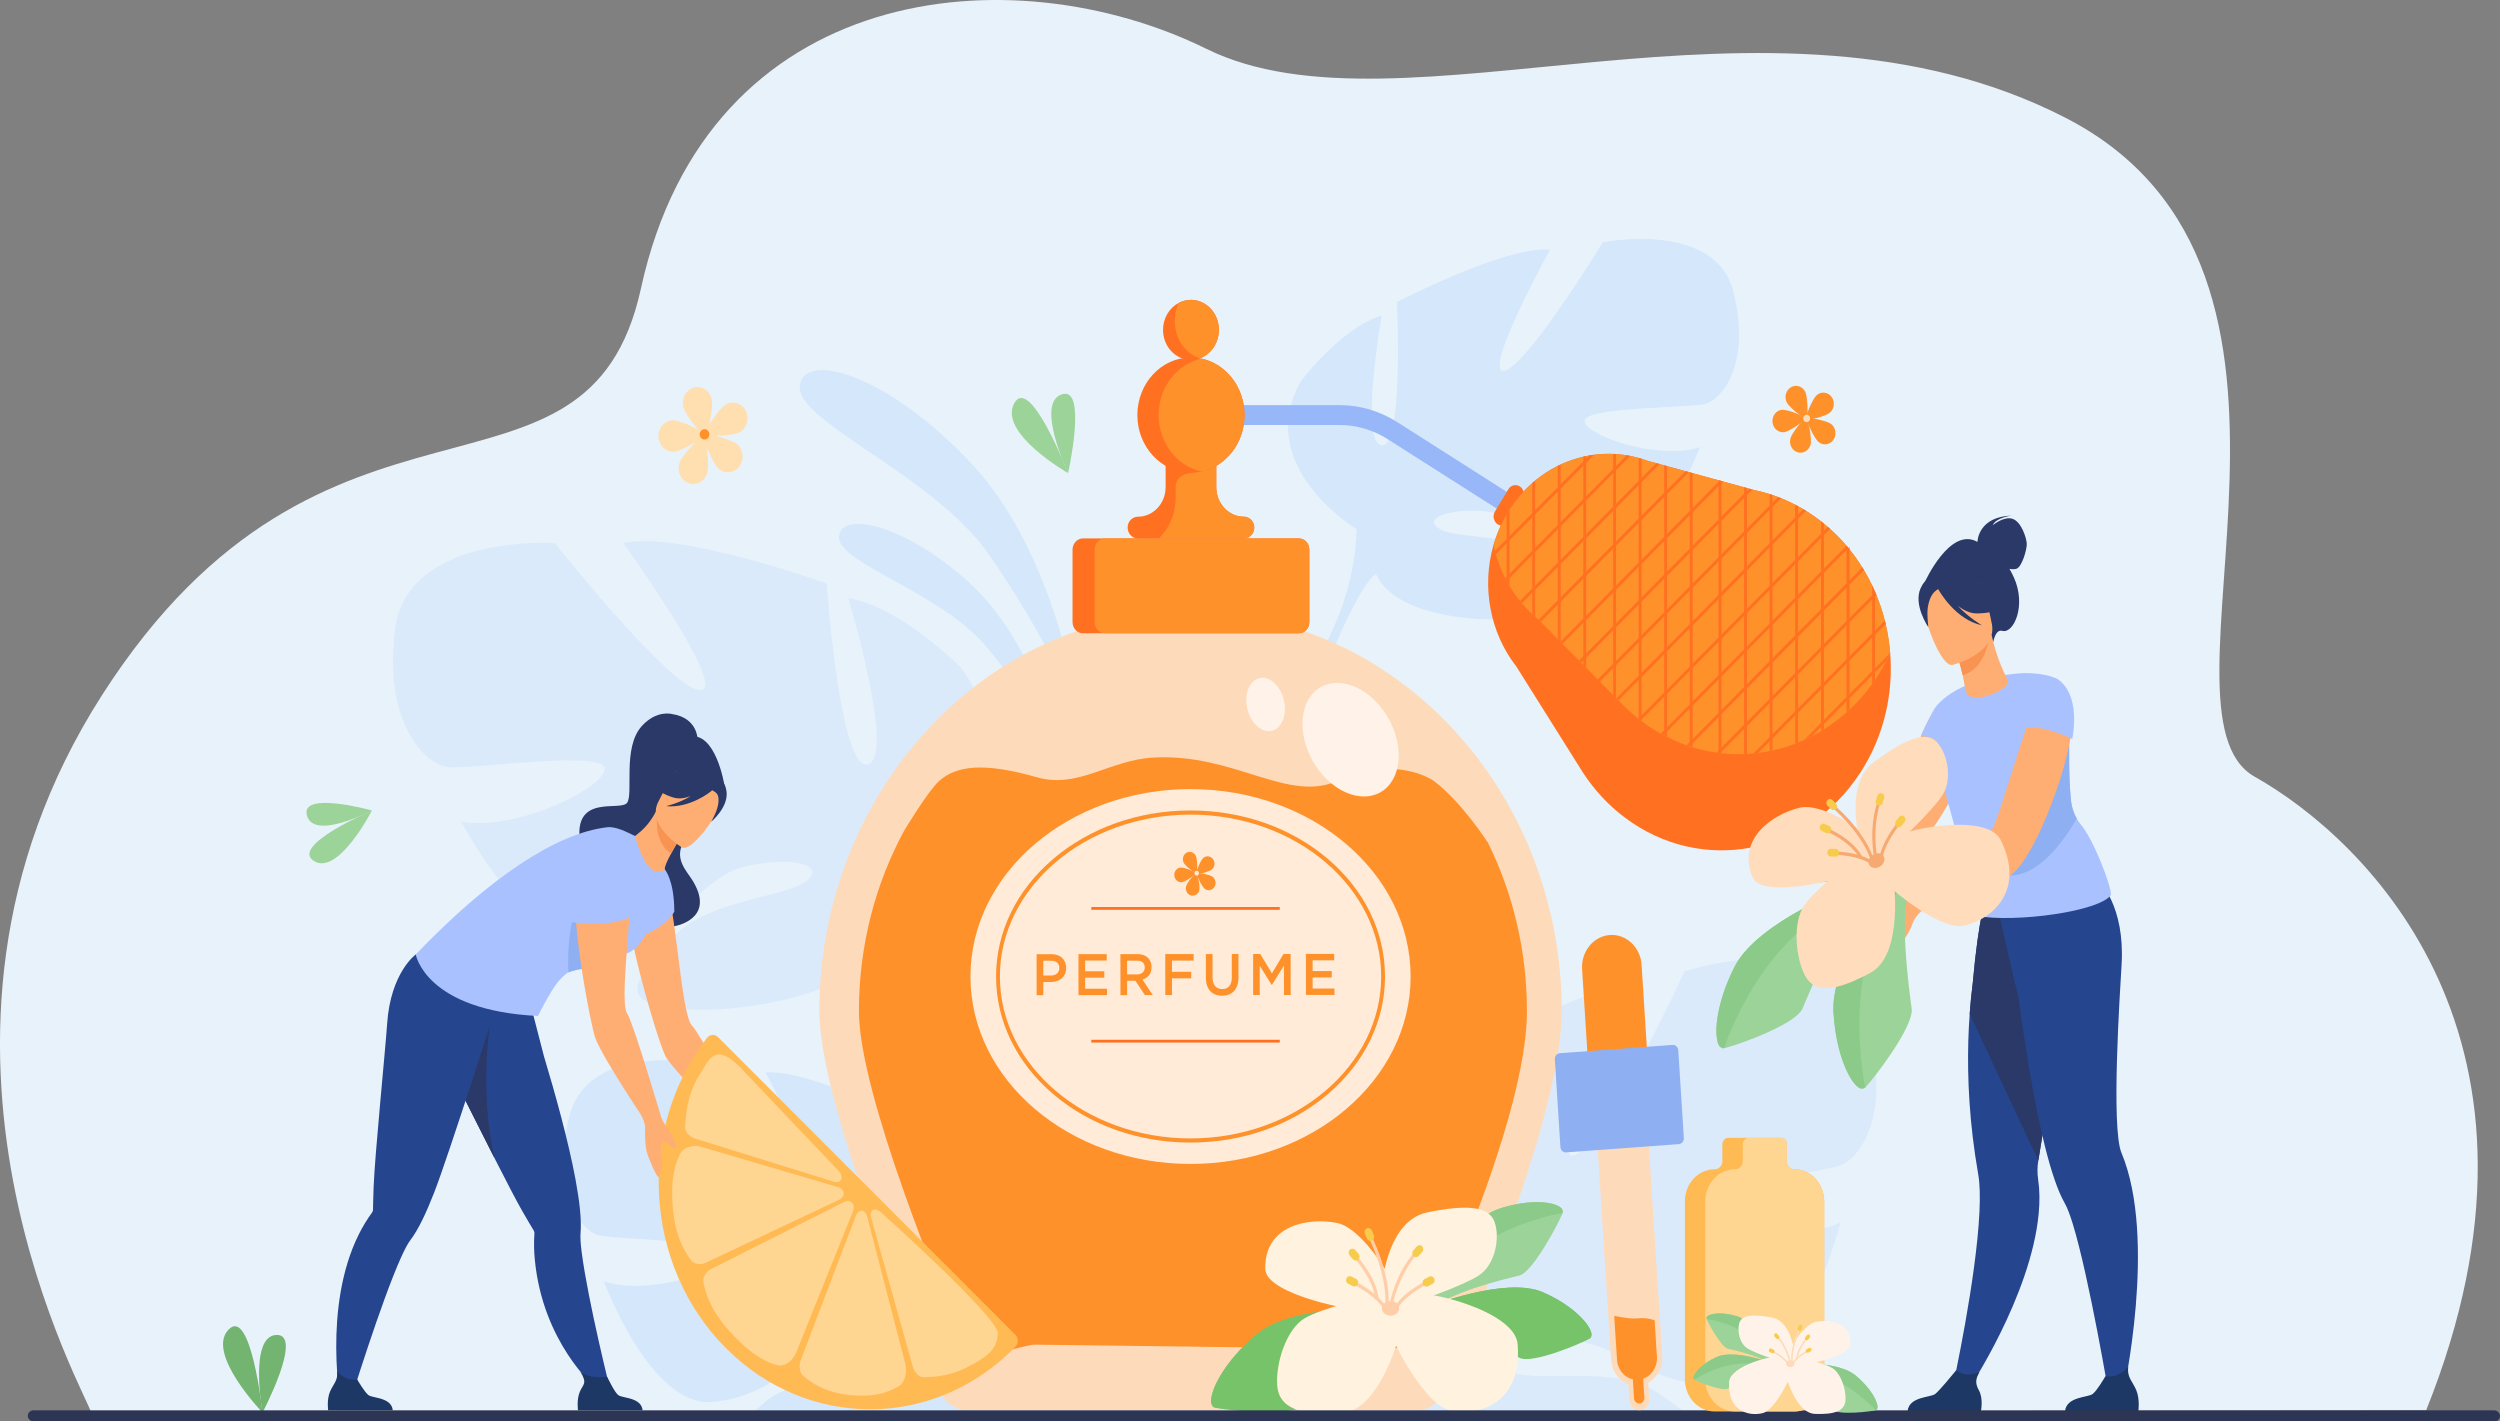 <svg viewBox="0 0 1808 1028" xmlns="http://www.w3.org/2000/svg"><rect x="0" y="0" width="1808" height="1028" fill="#808080" stroke="none"/><g id="a"></g><g id="b"><g id="c"><g><path fill="#e8f2fa" d="M66.25,1022.62c.39-8.03-154.2-267.46,7.56-519.95,161.76-252.49,350.92-116.43,389.73-294.09C512.06-13.52,731.62-34.06,872.51,35.34c140.9,69.4,404.8-61,620.9,49.65,216.1,110.65,55.46,430.73,137.19,476.74,81.73,46.01,231.09,191.56,124,458.17l-1688.35,2.73Z"></path><g><path opacity=".3" fill="#a8ccff" d="M779.76,514.18s-15.21-113-77.42-179.17c-62.21-66.16-122.24-81.2-123.97-55.43-1.74,25.77,96.67,64.06,136.53,121.05,39.86,56.99,64.87,113.54,64.87,113.54Z"></path><path opacity=".3" fill="#a8ccff" d="M766.96,545.56s-17.71-81.09-66.81-124.94c-49.1-43.85-93.62-50.7-93.36-31.85,.25,18.85,74.02,39.98,106.35,78.69,32.33,38.7,53.82,78.11,53.82,78.11Z"></path></g><path opacity=".4" fill="#c8dffd" d="M285.75,454.62c8.9-68.6,115.43-62.03,115.43-62.03,0,0,84.34,106.45,105.23,106.42,20.89-.03-55.58-106.15-55.58-106.15,39.35-9.56,147.05,29.13,147.05,29.13,0,0,9.51,136.29,29.75,130.73,20.24-5.56-14.15-120.21-14.15-120.21,40.02,7.19,81.69,50.66,81.69,50.66,54.25,72.64-35.31,143.79-35.31,143.79,0,0,4.24,47.15,37.57,97.37h0s7.26,9.12,15.44,25.19l-10.51,1.43c-1.22-2.91-2.51-5.71-3.88-8.38,0-.02-.01-.03-.03-.05-.02-.04-.04-.08-.06-.12-.93-1.65-2.25-3.99-3.9-6.84h0s0-.02,0-.02c-4.01-6.32-6.76-11.02-8.56-14.44,0-.01-.01-.02-.01-.03-12.12-19.91-29.23-45.67-39.16-50.21,0,0,.96-1.92,1.64-5.49-.52,1.75-1.07,3.58-1.64,5.49-13.11,43.9-102.26,63.05-153.68,58.81-51.42-4.24-31.36-22.41-7.28-50.75,24.08-28.34,81.39-29.53,96.96-41.47,15.57-11.95-9.99-18.3-43.07-10.99-33.09,7.31-45.57,45.51-98.89,58.38-53.32,12.87-107.29-90.69-107.29-90.69,38.73,7.37,102.95-23.83,103.9-38,.94-14.17-97.85,.68-113.76-1.37-15.91-2.05-46.8-31.54-37.9-100.13Z"></path><path opacity=".3" fill="#a8ccff" d="M700.95,992.45s-.47,13.57,3.66,33.95l-165.35,.2c3.95-3.75,8.69-7.82,13.64-12.27,22.66-20.37,69.77-14.52,83.76-22.46,13.99-7.94-6.3-16.19-34.18-14.13-27.87,2.05-42.04,31.88-87.08,36.08-45.04,4.2-78.62-87.13-78.62-87.13,31,10.65,86.86-7.29,89.09-18.78,2.23-11.51-80.28-11.1-93.12-14.67-12.83-3.57-35.12-31.43-20.76-86.6,14.36-55.18,101.02-37.11,101.02-37.11,0,0,58.19,97.31,75.31,99.77,17.12,2.46-34.64-93.64-34.64-93.64,33.25-3.16,117.56,41.39,117.56,41.39,0,0-6.24,112.86,10.92,110.72,17.16-2.15,.78-100.23,.78-100.23,32.06,10.66,61.76,51.25,61.76,51.25,36.99,66.01-43.76,113.67-43.76,113.67Z"></path><path opacity=".4" fill="#c8dffd" d="M1331.92,842.37c-15.25,6.22-116.3,17.63-112.14,31.39,4.17,13.76,74.78,27.64,111.39,10.14,0,0-29.71,116.62-85.35,117.98-55.66,1.35-76.71-33.12-111.09-31.6-34.38,1.5-58.2,14.53-40.08,22.23,18.12,7.7,75.05-6.26,105.33,15.4,4.44,3.18,8.76,6.17,12.71,9,2.38,1.71,4.64,3.36,6.73,4.97h-202.44c0-1.76,0-3.43-.04-4.97-.18-9.16-.9-14.41-.9-14.41,0,0-104.77-46.69-67.74-132.82,0,0,31.27-53.97,69.19-71.64,0,0-7.81,122.41,13.47,122.57,21.28,.16-.45-137.08-.45-137.08,0,0,97.63-66.68,138.72-67.62,0,0-51.36,125.09-30.7,119.61,20.65-5.48,79.72-132.98,79.72-132.98,0,0,103.81-34.61,128.28,30.85,24.47,65.47,.66,102.77-14.6,108.99Z"></path><path opacity=".3" fill="#a8ccff" d="M1253.59,210.96c-13.04-51.89-94.48-35.74-94.48-35.74,0,0-55.35,90.76-71.43,92.92-16.09,2.15,33.23-87.54,33.23-87.54-31.16-3.26-110.61,37.76-110.61,37.76,0,0,4.97,105.94-11.12,103.76-16.08-2.17,.05-94.04,.05-94.04-30.17,9.71-58.34,47.52-58.34,47.52-35.22,61.59,40.15,107.04,40.15,107.04,0,0,.98,36.75-20.15,78.9h0s-4.77,7.78-9.62,21.01h8.22c.67-2.36,1.41-4.66,2.24-6.86,0-.02,0-.03,.02-.04,.01-.03,.02-.06,.04-.1,.56-1.37,1.37-3.31,2.38-5.68h0s0-.01,0-.02c2.51-5.29,4.21-9.19,5.29-12.01,0,0,0-.02,0-.03,7.54-16.59,18.39-38.21,25.63-42.74,0,0-.91-1.38-1.76-4.06,.56,1.29,1.15,2.64,1.76,4.06,14.06,32.44,84.43,37.89,123.64,29.27,39.21-8.62,22.13-20.52,1.03-39.84-21.1-19.31-65.34-14.25-78.41-21.83-13.07-7.58,6.04-15.13,32.18-12.95,26.14,2.18,39.19,30.29,81.41,34.65,42.22,4.35,74.44-81.02,74.44-81.02-29.16,9.71-81.43-7.62-83.43-18.43-2-10.81,75.41-9.68,87.47-12.91,12.07-3.23,33.19-29.16,20.15-81.06Z"></path><g><path fill="#73b471" d="M189.85,1021.53s-41.06-42.52-24.69-59.85c16.38-17.34,24.69,59.85,24.69,59.85,0,0,2.52-2.58,0,0Z"></path><path fill="#73b471" d="M199.82,965.43c20.03-.89-9.94,56.11-9.94,56.11,0,0-10.09-55.22,9.94-56.11Z"></path></g><g><path fill="#9bd399" d="M1353.91,616.87s8.3-40.52,23.4-36.49c15.1,4.03-23.4,36.49-23.4,36.49,0,0,2.28,.65,0,0Z"></path><path fill="#9bd399" d="M1387.55,603.21c7.57,12.12-33.64,13.68-33.64,13.68,0,0,26.07-25.79,33.64-13.68Z"></path></g><g><path fill="#9bd399" d="M772.41,342.13s-50.34-28.76-39.02-50.27c11.32-21.51,39.02,50.27,39.02,50.27,0,0,1.76-3.23,0,0Z"></path><path fill="#9bd399" d="M767.67,285.25c19.04-6.77,4.77,56.89,4.77,56.89,0,0-23.8-50.12-4.77-56.89Z"></path></g><g><path fill="#9bd399" d="M268.97,586.15s-24.4,47.59-41.97,36.51c-17.58-11.08,41.97-36.51,41.97-36.51,0,0-2.64-1.72,0,0Z"></path><path fill="#9bd399" d="M222,589.89c-5.33-18.24,46.97-3.77,46.97-3.77,0,0-41.65,22.01-46.97,3.77Z"></path></g><g><g><path fill="#ff912b" d="M1323.47,298.34c-3.22,2.86-16.81,6.04-17.57,5.05s4.7-14.74,7.93-17.6c3.22-2.86,7.99-2.37,10.66,1.09,2.66,3.47,2.21,8.6-1.01,11.46Z"></path><path fill="#ff912b" d="M1305.57,283.39c1.94,3.98,2.04,18.93,.98,19.53-1.06,.6-12.44-7.98-14.39-11.96-1.94-3.98-.52-8.9,3.18-10.99,3.7-2.09,8.28-.56,10.22,3.42Z"></path><path fill="#ff912b" d="M1288.57,296.37c4.16-.49,17.13,4.88,17.26,6.16,.13,1.28-11.46,9.53-15.61,10.02-4.16,.49-7.89-2.74-8.35-7.21-.45-4.47,2.55-8.49,6.7-8.98Z"></path><path fill="#ff912b" d="M1294.8,317.23c1.05-4.35,10.32-15.49,11.48-15.17,1.15,.32,4.23,14.9,3.18,19.25-1.05,4.35-5.18,6.97-9.23,5.84-4.05-1.13-6.48-5.57-5.43-9.92Z"></path><path fill="#ff912b" d="M1315.31,319.75c-3.35-2.69-9.44-16.12-8.73-17.15,.71-1.03,14.43,1.41,17.78,4.1,3.35,2.69,4.04,7.79,1.54,11.39-2.5,3.6-7.24,4.35-10.59,1.66Z"></path></g><path fill="#fddbba" d="M1309.07,302.59c0-1.48-1.12-2.68-2.5-2.68-1.38,0-2.49,1.2-2.49,2.68,0,1.48,1.12,2.68,2.5,2.68,1.38,0,2.49-1.2,2.49-2.68Z"></path></g><path fill="#fddbba" d="M1129.46,731.32c0-159.42-120.19-288.65-268.46-288.65s-268.46,129.23-268.46,288.65c0,65.91,66.26,226.12,86.96,274.55,3.67,8.6,11.66,14.1,20.46,14.1h324.33c8.76,0,16.73-5.46,20.42-14.01,20.41-47.29,84.76-202.1,84.76-274.64Z"></path><path fill="#ff912b" d="M1104.29,731.32c0,65.27-49.55,183.71-73.03,232.38-8.29,17.19-54.23,11.55-62.11,11.55l-220.75-2.8c-7.91,0-45.67,13.65-48.98,5.91-18.62-43.58-78.24-187.73-78.24-247.04,0-47.62,11.92-92.25,32.73-130.63,0,0,77.8-11.6,161.58,0,83.78,11.6,198.13-19.32,260.73,9.02h0c17.92,36.29,28.06,77.68,28.06,121.62Z"></path><path fill="#ff7121" d="M946.92,397.5v52.38c0,4.48-3.38,8.12-7.55,8.12h-156.16c-4.17,0-7.55-3.64-7.55-8.12v-52.38c0-4.48,3.38-8.12,7.55-8.12h156.16c4.17,0,7.55,3.64,7.55,8.12Z"></path><path fill="#ff912b" d="M946.92,397.5v52.38c0,4.48-3.38,8.12-7.55,8.12h-140.19c-4.16,0-7.55-3.64-7.55-8.12v-52.38c0-4.48,3.38-8.12,7.55-8.12h140.19c4.17,0,7.55,3.64,7.55,8.12Z"></path><path fill="#ff7121" d="M881.49,238.57c0,9.53-5.71,17.62-13.65,20.54-.04,.02-.08,.03-.11,.04-2.01,.74-4.18,1.14-6.43,1.14-11.15,0-20.2-9.72-20.2-21.71,0-8.61,4.66-16.05,11.42-19.56,2.66-1.39,5.64-2.16,8.78-2.16,2.39,0,4.68,.45,6.81,1.27,7.81,3.01,13.39,11.02,13.39,20.45Z"></path><path fill="#ff912b" d="M881.49,238.57c0,9.53-5.71,17.62-13.65,20.54-.04,.02-.08,.03-.11,.04-10.46-3.42-18.11-14.22-18.11-27.01,0-4.74,1.05-9.2,2.9-13.12,2.66-1.39,5.64-2.16,8.78-2.16,2.39,0,4.68,.45,6.81,1.27,7.81,3.01,13.39,11.02,13.39,20.45Z"></path><path fill="#ff7121" d="M899.77,389.38h-76.97c-4.26,0-7.69-3.97-7.27-8.64,.18-2.03,1.11-3.8,2.47-5.06,1.35-1.26,3.14-2.02,5.04-2.02,11.01,0,19.94-9.6,19.94-21.44v-24.01h36.64v24.01c0,11.84,8.93,21.44,19.94,21.44,3.61,0,6.84,2.7,7.43,6.52,.77,4.9-2.78,9.2-7.21,9.2Z"></path><path fill="#ff912b" d="M899.77,389.38h-61.83c7.46-6.73,12.29-17.51,12.29-29.66v-31.51h29.37v24.01c0,11.84,8.93,21.44,19.94,21.44,3.61,0,6.84,2.7,7.43,6.52,.77,4.9-2.78,9.2-7.21,9.2Z"></path><path fill="#97b7f8" d="M1126.05,395.57l-122.41-77.93c-10.55-6.72-22.61-10.27-34.88-10.27h-107.47v-14.39h107.47c14.66,0,29.08,4.25,41.7,12.28l122.41,77.93-6.82,12.39Z"></path><path fill="#ff7121" d="M1082.97,379.09h0c-2.84-1.97-3.67-6.09-1.83-9.14l9.66-16.09c1.83-3.06,5.66-3.94,8.5-1.97h0c2.84,1.97,3.67,6.09,1.83,9.14l-9.66,16.09c-1.83,3.06-5.66,3.94-8.5,1.97Z"></path><path fill="#ff7121" d="M900.04,300.18c0,20.18-13.34,37.01-31.05,40.84-2.49,.55-5.07,.83-7.7,.83-21.4,0-38.75-18.65-38.75-41.66s17.35-41.66,38.75-41.66c2.64,0,5.21,.28,7.7,.83,17.71,3.83,31.05,20.66,31.05,40.84Z"></path><path fill="#ff912b" d="M900.04,300.18c0,20.18-13.34,37.01-31.05,40.84-17.71-3.83-31.05-20.66-31.05-40.84s13.34-37.01,31.05-40.84c17.71,3.83,31.05,20.66,31.05,40.84Z"></path><path fill="#ff7121" d="M850.24,351.57s-.05-9.6,14.04-9.72l-16.79-4.92,2.75,14.65Z"></path><path fill="#ff7121" d="M1345.29,558.93c-38.76,59.48-115.04,73.91-170.36,32.23-11.98-9.02-21.99-19.95-29.94-32.11l-.14-.21c-.17-.27-.33-.54-.5-.8l-47.69-75.95h0c-19.07-24.36-25.27-57.65-16.59-87.88,2.61-9.09,6.57-17.91,11.92-26.12,22.76-34.94,63.7-48.01,99.44-34.86v-.02l77.15,21.19c4.71,.98,9.39,2.24,14.02,3.85l.07,.02c11.35,3.95,22.36,9.74,32.64,17.49,30.87,23.26,48.7,59.1,51.68,96.56,2.37,29.66-4.57,60.34-21.71,86.63Z"></path><path fill="#ff912b" d="M1366.99,472.31c-.9,1.97-1.85,3.88-2.82,5.77v.02c-2.49,4.76-5.21,9.31-8.15,13.62-.69,1.02-1.39,2.02-2.11,3.01-4.92,6.8-10.41,12.99-16.36,18.52-.7,.65-1.4,1.3-2.11,1.92-5.15,4.58-10.62,8.67-16.35,12.26-.7,.45-1.4,.88-2.11,1.3-2.12,1.28-4.27,2.48-6.45,3.61-1.94,1.01-3.92,1.96-5.9,2.86-1.41,.63-2.82,1.23-4.25,1.8-.7,.29-1.4,.57-2.11,.83-5.33,2.04-10.8,3.67-16.36,4.9-.7,.16-1.41,.3-2.11,.44-2.73,.55-5.49,1.01-8.26,1.36h0c-1.16,.14-2.3,.27-3.47,.38-1.54,.15-3.07,.26-4.61,.34-.7,.05-1.41,.08-2.11,.09-5.42,.2-10.89,0-16.35-.61-.3-.03-.58-.06-.88-.1-.41-.05-.82-.1-1.23-.15-.5-.06-1.01-.13-1.51-.2-5.75-.83-11.5-2.1-17.21-3.84-.7-.22-1.41-.44-2.11-.67-.02,0-.04,0-.06-.02-.77-.24-1.54-.51-2.31-.77h0c-2.85-1-5.67-2.12-8.49-3.36-1.85-.82-3.69-1.67-5.48-2.58-.71-.35-1.42-.71-2.11-1.08-.18-.09-.37-.2-.56-.3-.68-.36-1.34-.72-2-1.09-4.83-2.69-9.43-5.7-13.8-8.98-.23-.17-.46-.34-.68-.52-.48-.36-.96-.73-1.43-1.11-.11-.08-.21-.17-.32-.25-3.29-2.61-6.43-5.37-9.43-8.29v.02l-.18-.18c-.23-.22-.44-.45-.66-.66l-4.02-4.05-1.55-1.56-.21-.22-2.11-2.13-9.62-9.71-1.54-1.56-8.31-8.38-2.11-2.14-1.53-1.55-1.54-1.55-11.94-12.05-1.34-1.35-.21-.22-1.9-1.92-12.33-12.44-1.54-1.55-.33-.34h0c-.73-.6-1.44-1.2-2.16-1.83-.71-.61-1.42-1.25-2.11-1.9-2.66-2.45-5.16-5.08-7.5-7.84-.48-.56-.94-1.13-1.4-1.7-2.73-3.38-5.22-6.95-7.45-10.69-.73-1.22-1.44-2.46-2.11-3.72,0-.02-.01-.02-.02-.04-.36-.67-.72-1.36-1.06-2.04-2.8-5.5-5.07-11.29-6.79-17.28-.24-.81-.46-1.62-.67-2.43-.37-1.39-.7-2.78-1-4.19,2.21-7.69,5.38-15.18,9.55-22.28,.68-1.16,1.38-2.3,2.11-3.43,.08-.14,.17-.27,.26-.41,4.67-7.17,10.1-13.41,16.1-18.7,.7-.62,1.4-1.22,2.11-1.81,5.11-4.23,10.6-7.79,16.35-10.65,.7-.36,1.4-.69,2.11-1.02,5.28-2.45,10.76-4.33,16.35-5.61,.7-.17,1.41-.32,2.11-.46,.71-.14,1.43-.28,2.14-.41h0c1.2-.21,2.4-.39,3.61-.55,4.54-.59,9.12-.8,13.71-.61,.7,.02,1.41,.06,2.11,.11,2.56,.17,5.11,.46,7.67,.88h0c.87,.14,1.75,.3,2.62,.47,2.03,.4,4.05,.88,6.07,1.45,.7,.19,1.41,.39,2.11,.61,1.42,.43,2.83,.91,4.23,1.42v-.02l6.32,1.73,2.43,.67,3.37,.92,2.11,.58,13.29,3.65,2.42,.66h0l.63,.18,2.11,.58,18.71,5.14,.89,.24,1.22,.33,1.21,.33,15.14,4.16,2.11,.58,1.51,.42,2.42,.67,1.22,.33c3.76,.79,7.49,1.74,11.2,2.92,.7,.22,1.41,.45,2.11,.7,.24,.07,.47,.15,.71,.23l.07,.02c1.08,.38,2.15,.77,3.23,1.19h0c.75,.27,1.49,.57,2.23,.87,3.41,1.38,6.79,2.93,10.12,4.67,.71,.36,1.42,.73,2.11,1.12,1.27,.69,2.53,1.41,3.78,2.15,.64,.38,1.29,.77,1.92,1.17,3.13,1.93,6.22,4.04,9.24,6.32,.56,.42,1.11,.84,1.66,1.27,.71,.55,1.42,1.11,2.11,1.69,.95,.76,1.88,1.55,2.8,2.35,.56,.48,1.11,.96,1.66,1.45,4.25,3.8,8.2,7.87,11.85,12.15,.01,.02,.04,.04,.05,.06,.46,.54,.92,1.09,1.36,1.64,.26,.3,.51,.61,.75,.92,3.38,4.17,6.48,8.55,9.29,13.08,.4,.64,.79,1.28,1.17,1.92,2.14,3.58,4.11,7.26,5.9,11.01,.73,1.54,1.44,3.09,2.11,4.66,.04,.08,.08,.17,.11,.25,.31,.73,.62,1.46,.92,2.2,2.44,5.97,4.47,12.12,6.06,18.39,.21,.83,.42,1.67,.61,2.51,1.61,6.84,2.7,13.82,3.26,20.85,0,.05,0,.11,.01,.17Z"></path><g><g><g><path fill="#ff7121" d="M1168.72,328.39v176.36l-2.11-2.13v-174.34c.7,.02,1.41,.06,2.11,.11Z"></path><path fill="#ff7121" d="M1187.2,331.8v189.77c-.23-.17-.46-.34-.68-.52-.48-.36-.96-.73-1.43-1.11v-188.76c.7,.19,1.41,.39,2.11,.61Z"></path><path fill="#ff7121" d="M1205.66,337.11v195.91c-.71-.35-1.42-.71-2.11-1.08v-195.41l2.11,.58Z"></path><path fill="#ff7121" d="M1222.02,341.6l2.11,.58v198.25c-.7-.22-1.41-.44-2.11-.67v-198.15Z"></path></g><g><path fill="#ff7121" d="M1244.96,347.9v196.83c-.3-.03-.58-.06-.88-.1-.41-.05-.82-.1-1.23-.15v-197.15l.89,.24,1.22,.33Z"></path><path fill="#ff7121" d="M1263.42,352.97v192.27c-.7,.05-1.41,.08-2.11,.09v-192.95l2.11,.58Z"></path><path fill="#ff7121" d="M1281.89,358v184.73c-.7,.16-1.41,.3-2.11,.44v-185.86c.7,.22,1.41,.45,2.11,.7Z"></path><path fill="#ff7121" d="M1300.36,366.11v170.89c-.7,.29-1.4,.57-2.11,.83v-172.84c.71,.36,1.42,.73,2.11,1.12Z"></path></g><g><path fill="#ff7121" d="M1319.08,378.71v148.72c-.7,.45-1.4,.88-2.11,1.3v-151.71c.71,.55,1.42,1.11,2.11,1.69Z"></path><path fill="#ff7121" d="M1337.55,395.6v117.65c-.7,.65-1.4,1.3-2.11,1.92v-120.45c.46,.54,.92,1.09,1.36,1.64l.75-.77Z"></path><path fill="#ff7121" d="M1353.91,423.3c.73,1.54,1.44,3.09,2.11,4.66v63.77c-.69,1.02-1.39,2.02-2.11,3.01v-71.44Z"></path></g><g><path fill="#ff7121" d="M1091.73,368.5v55.41c-.73-1.22-1.44-2.46-2.11-3.72v-48.26c.68-1.16,1.38-2.3,2.11-3.43Z"></path><path fill="#ff7121" d="M1110.2,347.58v98.46c-.71-.61-1.42-1.25-2.11-1.9v-94.75c.7-.62,1.4-1.22,2.11-1.81Z"></path><path fill="#ff7121" d="M1128.67,335.91v128.43l-.21-.22-1.9-1.92v-125.27c.7-.36,1.4-.69,2.11-1.02Z"></path><path fill="#ff7121" d="M1147.14,329.84v153.13l-2.11-2.14v-150.53c.7-.17,1.41-.32,2.11-.46Z"></path></g></g><g><g><polygon fill="#ff7121" points="1246.17 348.23 1244.96 349.46 1242.84 351.59 1224.13 370.51 1222.02 372.65 1205.66 389.18 1203.55 391.32 1187.2 407.85 1185.08 409.99 1168.72 426.53 1166.61 428.67 1147.14 448.36 1145.02 450.49 1130.01 465.68 1128.67 464.33 1128.46 464.11 1128.67 463.9 1145.02 447.37 1147.14 445.23 1166.61 425.55 1168.72 423.41 1185.08 406.86 1187.2 404.73 1203.55 388.2 1205.66 386.06 1222.02 369.53 1224.13 367.39 1242.84 348.47 1243.74 347.56 1244.96 347.9 1246.17 348.23"></polygon><polygon fill="#ff7121" points="1264.94 353.39 1267.36 354.06 1263.42 358.04 1261.31 360.18 1244.96 376.71 1242.84 378.84 1224.13 397.77 1222.02 399.9 1205.66 416.43 1203.55 418.57 1187.2 435.11 1185.08 437.24 1168.72 453.78 1166.61 455.92 1147.14 475.6 1145.02 477.74 1143.49 479.29 1141.95 477.73 1145.02 474.63 1147.14 472.49 1166.61 452.8 1168.72 450.67 1185.08 434.13 1187.2 431.99 1203.55 415.46 1205.66 413.32 1222.02 396.78 1224.13 394.65 1242.84 375.73 1244.96 373.59 1261.31 357.06 1263.42 354.92 1264.94 353.39"></polygon><path fill="#ff7121" d="M1288.13,360.32l-6.24,6.31-2.11,2.14-16.35,16.53-2.11,2.14-16.35,16.54-2.11,2.14-18.71,18.92-2.11,2.14-16.35,16.53-2.11,2.14-16.35,16.53-2.11,2.14-16.36,16.54-2.11,2.14-9.62,9.73-1.54-1.56,11.17-11.29,2.11-2.14,16.36-16.54,2.11-2.14,16.35-16.54,2.11-2.14,16.35-16.53,2.11-2.14,18.71-18.92,2.11-2.14,16.35-16.53,2.11-2.14,16.35-16.54,2.11-2.14,4.01-4.05h0c.75,.27,1.49,.57,2.23,.87Z"></path><path fill="#ff7121" d="M1304.15,368.26c.64,.38,1.29,.77,1.92,1.17l-5.71,5.76-2.11,2.14-16.36,16.54-2.11,2.14-16.35,16.54-2.11,2.14-16.35,16.54-2.11,2.14-18.71,18.92-2.11,2.14-16.35,16.54-2.11,2.14-16.35,16.54-2.11,2.14-14.6,14.76-1.55-1.56,16.15-16.33,2.11-2.14,16.35-16.54,2.11-2.14,16.35-16.53,2.11-2.14,18.71-18.92,2.11-2.14,16.35-16.53,2.11-2.14,16.35-16.53,2.11-2.14,16.36-16.54,2.11-2.14,3.78-3.83Z"></path></g><g><path fill="#ff7121" d="M1323.54,382.52l-4.45,4.5-2.11,2.14-16.61,16.79-2.11,2.14-16.36,16.54-2.11,2.14-16.35,16.53-2.11,2.14-16.35,16.54-2.11,2.14-18.71,18.92-2.11,2.14-16.35,16.54-2.11,2.14-16.35,16.53-.68,.7c-.48-.36-.96-.73-1.43-1.11-.11-.08-.21-.17-.32-.25l.32-.32,2.11-2.14,16.35-16.53,2.11-2.14,16.35-16.54,2.11-2.14,18.71-18.92,2.11-2.14,16.35-16.54,2.11-2.14,16.35-16.54,2.11-2.14,16.36-16.54,2.11-2.14,16.61-16.79,2.11-2.14,2.8-2.83c.56,.48,1.11,.96,1.66,1.45Z"></path><path fill="#ff7121" d="M1336.8,396.37l-1.36,1.37-16.35,16.54-2.11,2.14-16.61,16.79-2.11,2.14-16.36,16.54-2.11,2.14-16.35,16.53-2.11,2.14-16.35,16.54-2.11,2.14-18.71,18.92-2.11,2.14-16.35,16.54-2.11,2.14-.56,.56c-.68-.36-1.34-.72-2-1.09l2.56-2.58,2.11-2.14,16.35-16.54,2.11-2.14,18.71-18.92,2.11-2.14,16.35-16.53,2.11-2.14,16.35-16.54,2.11-2.14,16.36-16.54,2.11-2.14,16.61-16.79,2.11-2.14,16.3-16.48,.05-.05v.11c.46,.54,.92,1.09,1.36,1.64Z"></path><path fill="#ff7121" d="M1346.84,410.36c.4,.64,.79,1.28,1.17,1.92l-10.46,10.58-2.11,2.14-16.35,16.54-2.11,2.14-16.61,16.79-2.11,2.14-16.36,16.54-2.11,2.14-16.35,16.53-2.11,2.14-16.35,16.53-2.11,2.14-18.71,18.92-2.11,2.14-.06,.06c-.77-.24-1.54-.51-2.31-.77l2.37-2.41,2.11-2.14,18.71-18.92,2.11-2.14,16.35-16.54,2.11-2.14,16.35-16.53,2.11-2.14,16.36-16.54,2.11-2.14,16.61-16.79,2.11-2.14,16.35-16.54,2.11-2.14,9.29-9.39Z"></path><path fill="#ff7121" d="M1357.05,430.4l-1.03,1.04-2.11,2.14-16.36,16.54-2.11,2.14-16.35,16.53-2.11,2.14-16.61,16.79-2.11,2.14-16.36,16.54-2.11,2.14-16.35,16.54-2.11,2.14-16.35,16.53-.88,.89c-.41-.05-.82-.1-1.23-.15-.5-.06-1.01-.13-1.51-.2l1.51-1.52,2.11-2.14,16.35-16.53,2.11-2.14,16.35-16.54,2.11-2.14,16.36-16.54,2.11-2.14,16.61-16.79,2.11-2.14,16.35-16.54,2.11-2.14,16.36-16.54,2.11-2.14,.11-.11c.31,.73,.62,1.46,.92,2.2Z"></path></g><g><path fill="#ff7121" d="M1363.72,451.3l-7.69,7.78-2.11,2.14-16.36,16.54-2.11,2.14-16.35,16.53-2.11,2.14-16.61,16.79-2.11,2.14-16.36,16.54-2.11,2.14-8.26,8.36h0c-1.16,.14-2.3,.27-3.47,.38l11.74-11.86,2.11-2.14,16.36-16.54,2.11-2.14,16.61-16.79,2.11-2.14,16.35-16.54,2.11-2.14,16.36-16.54,2.11-2.14,7.09-7.17c.21,.83,.42,1.67,.61,2.51Z"></path><path fill="#ff7121" d="M1366.98,472.14c0,.05,0,.11,.01,.17-.9,1.97-1.85,3.88-2.82,5.77v.02l-8.15,8.22-2.11,2.14-16.36,16.54-2.11,2.14-16.35,16.53-2.11,2.14-6.45,6.52c-1.94,1.01-3.92,1.96-5.9,2.86l12.36-12.49,2.11-2.14,16.35-16.54,2.11-2.14,16.36-16.54,2.11-2.14,10.96-11.08Z"></path></g><g><path fill="#ff7121" d="M1149.29,329.43h0l-2.14,2.17-2.11,2.14-16.35,16.53-2.11,2.14-16.35,16.54-2.11,2.14-16.36,16.54-2.11,2.14-8.55,8.64c.21,.81,.43,1.62,.67,2.43l7.88-7.96,2.11-2.14,16.36-16.54,2.11-2.14,16.35-16.53,2.11-2.14,16.35-16.54,2.11-2.14,5.76-5.83-3.61,.55Z"></path><path fill="#ff7121" d="M1179.02,329.74l-10.29,10.41-2.11,2.14-19.47,19.69-2.11,2.14-16.35,16.54-2.11,2.14-16.35,16.53-2.11,2.14-16.36,16.54-2.11,2.14-.02,.02c-.36-.67-.72-1.36-1.06-2.04l1.08-1.1,2.11-2.14,16.36-16.54,2.11-2.14,16.35-16.53,2.11-2.14,16.35-16.54,2.11-2.14,19.47-19.69,2.11-2.14,7.67-7.76h0c.87,.14,1.75,.3,2.62,.47Z"></path><path fill="#ff7121" d="M1197.75,334.94l2.43,.67-12.99,13.13-2.11,2.14-16.36,16.54-2.11,2.14-19.47,19.7-2.11,2.14-16.35,16.53-2.11,2.14-16.35,16.54-2.11,2.14-7.5,7.58c-.48-.56-.94-1.13-1.4-1.7l8.91-9.01,2.11-2.14,16.35-16.53,2.11-2.14,16.35-16.54,2.11-2.14,19.47-19.69,2.11-2.14,16.36-16.54,2.11-2.14,10.55-10.67Z"></path><polygon fill="#ff7121" points="1218.96 340.76 1221.38 341.42 1205.66 357.31 1203.55 359.45 1187.2 375.98 1185.08 378.12 1168.72 394.66 1166.61 396.8 1147.14 416.49 1145.02 418.62 1128.67 435.15 1126.56 437.29 1114.23 449.76 1112.68 448.2 1126.56 434.18 1128.67 432.05 1145.02 415.51 1147.14 413.37 1166.61 393.68 1168.72 391.55 1185.08 375.01 1187.2 372.87 1203.55 356.34 1205.66 354.2 1218.96 340.76"></polygon></g></g></g><path fill="#ff912b" d="M679.45,564.56c-8.19,7.16-25.53,36.13-25.53,36.13,0,0,202.15,36.6,299.84,30.54,97.7-6.06,122.46-21.52,122.46-21.52,0,0-19.13-29.99-39.56-45.14,0,0-27.01-19.15-69.05,0-36.39,16.58-75.05-20.2-133.9-16.67-31.98,1.92-53.77,22.79-84.04,14.17-37.45-10.67-57.51-8.62-70.22,2.5Z"></path><g><ellipse fill="#ffebd8" ry="135.54" rx="159.16" cy="706.22" cx="861"></ellipse><path fill="#ff912b" d="M861,826.31c-37.51,0-72.79-12.45-99.33-35.06-26.64-22.69-41.31-52.88-41.31-85.03s14.67-62.34,41.31-85.03c26.55-22.61,61.82-35.06,99.33-35.06s72.79,12.45,99.33,35.06c26.64,22.69,41.31,52.88,41.31,85.03s-14.67,62.34-41.31,85.03c-26.55,22.61-61.82,35.06-99.33,35.06Zm0-237.18c-76.02,0-137.87,52.53-137.87,117.09s61.85,117.09,137.87,117.09,137.87-52.53,137.87-117.09-61.85-117.09-137.87-117.09Z"></path><g><path fill="#ff912b" d="M749.67,690.07h10.88c6.42-.01,10.48,3.92,10.49,9.98,0,6.65-4.96,10.13-11.03,10.14h-5.48v9.54h-4.84l-.02-29.65Zm10.49,15.41c3.66,0,5.95-2.21,5.95-5.39,0-3.47-2.33-5.29-5.95-5.29h-5.63v10.68h5.64Z"></path><path fill="#ff912b" d="M779.94,690.04l20.45-.02v4.66h-15.6v7.72h13.84v4.65h-13.83v7.98h15.81v4.65l-20.64,.02-.02-29.66Z"></path><path fill="#ff912b" d="M810.28,690.01h12.29c6.46-.02,10.25,3.71,10.25,9.43,0,4.87-2.71,7.8-6.57,8.99l7.46,11.22h-5.71l-6.86-10.33h-5.99v10.34h-4.84l-.02-29.65Zm11.95,14.69c3.47,0,5.67-1.95,5.67-5.05,0-3.18-2.13-4.91-5.72-4.91h-7.05v9.96h7.1Z"></path><path fill="#ff912b" d="M842.72,689.98l20.53-.02v4.75h-15.68v8.11h13.92v4.73h-13.91v12.09h-4.84l-.02-29.65Z"></path><path fill="#ff912b" d="M872.09,707.03v-17.07h4.83v16.86c.02,5.51,2.66,8.47,6.99,8.47,4.29,0,6.93-2.8,6.93-8.27v-17.07h4.83v16.81c.02,8.86-4.63,13.31-11.84,13.32-7.17,0-11.75-4.44-11.75-13.04Z"></path><path fill="#ff912b" d="M906.29,689.93h5.16l8.4,14.01,8.38-14.03h5.16l.02,29.65h-4.85l-.02-21.26-8.7,13.99h-.16l-8.64-13.89,.02,21.18h-4.77l-.02-29.65Z"></path><path fill="#ff912b" d="M944.43,689.89l20.45-.02v4.66h-15.6v7.72h13.84v4.65h-13.83v7.98h15.81v4.65l-20.64,.02-.02-29.66Z"></path></g><g><rect fill="#ff7121" height="2.02" width="136.29" y="751.97" x="789.24"></rect><rect fill="#ff7121" height="2.02" width="136.29" y="655.96" x="789.24"></rect></g></g><path fill="#fff3e9" d="M1001.7,515.67c13.38,20.03,13.06,44.89-.72,55.54-13.78,10.65-35.8,3.05-49.19-16.98-13.38-20.03-13.06-44.89,.72-55.54,13.78-10.65,35.8-3.05,49.19,16.98Z"></path><path fill="#fff3e9" d="M928.25,505.34c2.87,10.4-.6,20.68-7.76,22.97-7.16,2.28-15.29-4.29-18.16-14.7-2.87-10.4,.6-20.68,7.76-22.97,7.16-2.28,15.29,4.29,18.16,14.7Z"></path><g><path fill="#ff912b" d="M876.52,628.71c-2.11,1.88-11.01,3.95-11.51,3.31-.5-.65,3.08-9.65,5.19-11.52,2.11-1.88,5.24-1.56,6.98,.71,1.74,2.27,1.45,5.63-.66,7.5Z"></path><path fill="#ff912b" d="M864.8,618.92c1.27,2.61,1.33,12.4,.64,12.79-.69,.39-8.15-5.23-9.42-7.83-1.27-2.61-.34-5.83,2.09-7.2,2.42-1.37,5.42-.36,6.69,2.24Z"></path><path fill="#ff912b" d="M853.67,627.42c2.72-.32,11.22,3.2,11.3,4.03,.08,.84-7.5,6.24-10.23,6.56-2.72,.32-5.17-1.79-5.47-4.72-.3-2.93,1.67-5.56,4.39-5.88Z"></path><path fill="#ff912b" d="M857.74,641.08c.69-2.85,6.76-10.14,7.52-9.93,.76,.21,2.77,9.76,2.08,12.61-.69,2.85-3.39,4.56-6.04,3.82-2.65-.74-4.24-3.65-3.56-6.5Z"></path><path fill="#ff912b" d="M871.18,642.73c-2.2-1.76-6.19-10.56-5.72-11.23,.47-.67,9.45,.93,11.64,2.69,2.2,1.76,2.65,5.1,1.01,7.46-1.64,2.36-4.74,2.85-6.94,1.09Z"></path><path fill="#ffebd8" d="M867.09,631.49c0-.97-.73-1.75-1.63-1.75-.9,0-1.63,.79-1.63,1.76,0,.97,.73,1.75,1.63,1.75,.9,0,1.63-.79,1.63-1.76Z"></path></g><g><path fill="#2a3967" d="M504.54,535.87s.89-16.57-18.59-19.49c0,0-11-3.14-21.75,8.65-14.22,15.6-5.92,48.9-10.68,55.54-4.76,6.64-39.93-7.33-33.82,29.71,3.51,21.27,31.7,56.11,67.96,59.57,0,0,30.08-4.79,13.54-32.55-4.42-7.42-14.87-16.68-5.81-30.02,1.9-2.8,9.15-71.4,9.15-71.4Z"></path><path fill="#25468f" d="M324.14,771.53c.15,.29,.31,.58,.46,.88,3.68,6.88,12.13,23.75,21.44,42.21,4.4,8.76,9.01,17.88,13.39,26.45,7.53,14.8,14.39,27.99,18.39,34.96,4.07,7.09,7.06,12.06,8.27,14.05h0c.36,.62,.44,1.34,.39,2.06-.42,6.25-.31,12.45,.27,18.56,5.61,60.06,43.28,92.24,43.28,92.24l11.2,1.78s-15.85-63.13-20.52-98.82c-.79-6.05-1.13-10.95-.86-14.15,.83-9.3-.71-22.95-3.61-38.62-5.17-27.85-14.66-62.04-22.9-89.4-.52-1.75-16.27-63-16.27-63-13.22,12.42-61.43,17.55-61.43,17.55,0,0-8.17,21.37,8.49,53.24Z"></path><path fill="#ffae73" d="M477.56,631.14s-22.88-.73-24.04,20.92c-1.16,21.65,23.37,105.42,28.42,113.02,9.2,13.83,47.65,50.41,47.65,50.41l10.1-6.13s-33.38-61.93-39.12-67.47c-9.02-8.71-12.15-104.04-23.01-110.75Z"></path><path fill="#1e3865" d="M464.75,1019.97h-46.74s-1.12-7.66,1.32-13.47c2.34-5.58,5.67-5.75,.43-14.49,2.97,3.29,12.52,4.65,19.27,3.67,.83,1.44,5.34,11.13,8.1,13.26,3.05,2.36,16.67,1.52,17.61,11.03Z"></path><path fill="#2a3967" d="M324.14,771.53c.15,.29,.31,.58,.46,.88,3.68,6.88,23.61,46.45,32.91,64.91-10.79-47.71-3.28-95.42-3.28-95.42l-30.09,29.63Z"></path><path fill="#2a3967" d="M498.16,532.82c.31-1.32-26.7,13.12-28.06,14.75-12.66,15.1-9.05,34.81-1.81,35,4.65,.12,3.75,8.43,3.75,8.43l51.77-23.55s-6.23-39.08-25.65-34.64Z"></path><path fill="#a9c2ff" d="M480.77,628.73s6.89,7.68,6.89,30.65c0,0-9.5,16.12-34.14,20.21,0,0,21.18-50.87,27.24-50.86Z"></path><path fill="#25468f" d="M360.58,722.03l.16-9.4c-17.42,2.36-60.05-22.38-60.05-22.38,0,0-18.22,13.03-20.72,50.24-1.22,18.16-8.92,94.98-9.77,117.91-.31,8.31-.41,14.25-.45,16.62,0,.01,0,.02,0,.02-.01,.72-.33,1.36-.74,1.93-3.6,4.93-6.73,10.14-9.44,15.55-26.58,53.17-12.86,124.38-12.86,124.38l6.14-1.76s22.69-73.78,37.38-106.18c2.49-5.49,4.76-9.77,6.65-12.24,5.52-7.21,11.35-19.46,17.09-34.2,10.85-27.87,46.62-140.51,46.62-140.51Z"></path><path fill="#1e3865" d="M284.06,1019.97h-46.74s-1.12-7.66,1.32-13.47c2.34-5.58,6-8.11,5.13-14.86,2.97,3.29,7.81,6.97,14.57,5.99,.83,1.44,5.34,9.17,8.11,11.3,3.05,2.36,16.67,1.52,17.61,11.03Z"></path><path fill="#a9c2ff" d="M450.37,690.38c-6.28,1.15,1.03,6.52-7.61,7.53-12.29,1.44-24.98,2.43-31.63,5.28-2.42,1.04-6.73,5.74-7.75,7.08-6.31,8.2-14.33,24.49-14.33,24.49-81.39-3.98-88.38-44.5-88.38-44.5,52.82-55.16,101.39-87.69,138.47-91.99,6.35-.74,14.37,3.59,20.09,6.33,12.99,6.22,21.53,24.14,21.53,24.14,0,0-6.54,57.27-30.4,61.65Z"></path><path fill="#8eaff1" d="M442.76,697.91c-12.29,1.44-24.98,2.43-31.63,5.28-2.72-43.64,16.44-76.47,16.44-76.47,0,0,12.5,54.68,15.19,71.19Z"></path><path fill="#ffae73" d="M453.36,619.33s-30.91-1.82-36.4,19.05c-5.49,20.86,10.3,104.14,13.71,112.73,6.2,15.65,36.37,60.31,36.37,60.31l11.09-3.63s-20.12-68.23-24.61-74.98c-7.05-10.6,9.09-104.4-.16-113.48Z"></path><path fill="#a9c2ff" d="M410.87,666.28c.08,.49,29.25,5.77,47.49-4.19,0,0,15.24-51.33-6.54-48.88-21.78,2.46-34.67,9.83-35.22,21.04-.55,11.21-5.73,32.02-5.73,32.02Z"></path><path fill="#ffae73" d="M459.24,604.6s8.59,34.47,21.53,24.14c-.36-1.66,1.89-6.5,4.55-11.42,3.4-6.28,7.45-12.7,7.45-12.7l-17.49-16.48-1.04-.98c-5.36,10.06-10.61,14.01-14.99,17.44Z"></path><path fill="#f99352" d="M492.76,604.63s-4.04,6.4-7.44,12.69c-10.87-7.21-10.88-21.68-10.05-29.18l17.49,16.49Z"></path><path fill="#ffae73" d="M493.25,612.88s-26.4-15.79-17-33.32c9.4-17.53,12.33-31.37,29.58-22.02,17.25,9.34,16.91,18.04,15.1,24.71-1.81,6.67-20.57,34.29-27.68,30.63Z"></path><path fill="#2a3967" d="M525.38,572.03c-1.21-7.78-4.89-8.52-7.45-8-9.75-17.34-25.68-10.57-25.68-10.57-8.51,11.48-20.81,13.44-20.81,13.44,0,0,3.06,6.13,15.69,9.92,3.86,1.16,8.23,.46,12.45-1.07-8.76,5.25-17.91,7.26-17.91,7.26,16.63,1.64,31.74-9.75,33.38-11.5,2.69,1.55,4.42,2.47,4.58,6.44,.23,5.93-2.82,11.74-5.34,16.37,0,0,12.91-10.61,11.09-22.28Z"></path><g><path fill="#ffba53" d="M519.3,750.04c-2.33-2.34-6-2.08-8.03,.55-51.16,66.24-45.71,164.87,13.83,224.49,59.54,59.62,151.43,58.44,209.24-1.14,2.29-2.36,2.27-6.32-.06-8.65l-214.98-215.25Z"></path><g><path fill="#ffd592" d="M513.97,917.92c-3.54,1.79-5.95,6.17-5.27,9.55,3.27,16.21,12.03,28.65,23.04,39.67,9.12,9.14,18.45,17.07,30.65,20.21,4.71,1.22,10.88-2.98,13.32-9.02l41.05-101.99c2.23-5.54-1.48-9.54-6.5-7.01l-96.29,48.59Z"></path><path fill="#ffd592" d="M579.05,983.82c-1.47,3.85-.73,8.85,1.59,10.92,11.12,9.95,24.9,13.93,38.52,14.52,11.29,.49,21.11-.82,31.25-7.02,3.92-2.4,5.88-9.91,4.25-16.19l-27.43-105.98c-1.49-5.76-6.24-6.17-8.32-.72l-39.86,104.48Z"></path><path fill="#ffd592" d="M510.18,913.28c-3.55,1.68-8.22,.92-10.18-1.62-9.43-12.22-12.94-27.05-13.69-42.17-.63-12.53,.03-23.88,5.64-35.22,2.17-4.38,9.13-6.65,14.99-4.93l98.99,29.15c5.38,1.58,5.83,6.85,.8,9.23l-96.55,45.56Z"></path><path fill="#ffd592" d="M660.14,988.4c1.11,3.96,4.5,7.69,7.41,7.63,12.99-.26,22.32-2.04,33.81-8.23,12.08-6.51,19.59-11.43,20.3-23.44,.68-11.36-85.02-88.03-85.02-88.03-4.39-3.61-8.15-.96-6.58,4.64l30.08,107.44Z"></path><path fill="#ffd592" d="M502.62,823.4c-3.69-1.15-7.3-4.76-7.17-7.89,.59-15.43,3.74-28.04,11.13-39.34,6.13-9.38,10.13-22.86,28.48-4.49l72.05,75.76c3.41,4.68,.98,8.75-4.24,7.13l-100.24-31.17Z"></path></g></g><path fill="#ffae73" d="M478.13,807.79s1.44,3.91,3.52,6.64c2.08,2.73,7.26,10.72,7.37,14.59,0,0-.31,1.72-1.6,1.4-1.3-.31-5.8-5.11-8.11-4.77,0,0-1.98,6.43-1.17,8.82,2.2,6.53-1,14.83-1.74,16.71-.73,1.88-7.08-12.59-8.58-17.75-1.01-3.46-1.58-11.43-1.31-17.93,.16-3.78-3.28-9.82-3.28-9.82l14.91,2.09Z"></path></g><g><g><path fill="#ffdeaf" d="M514.7,288.6c1.43,6.1-3.02,26.47-4.64,26.91-1.62,.44-14.49-15.26-15.91-21.36-1.43-6.1,2.02-12.29,7.7-13.82,5.68-1.53,11.43,2.17,12.86,8.27Z"></path><path fill="#ffdeaf" d="M486.36,303.93c5.85-.24,23.47,8.62,23.54,10.42,.06,1.79-16.87,12.1-22.71,12.35-5.85,.24-10.77-4.65-11-10.94-.23-6.29,4.33-11.58,10.18-11.83Z"></path><path fill="#ffdeaf" d="M491.38,334.84c1.93-5.94,16.05-20.33,17.63-19.74,1.58,.59,4.31,21.31,2.38,27.25-1.93,5.94-7.97,9.08-13.49,7.01-5.53-2.07-8.44-8.57-6.52-14.51Z"></path><path fill="#ffdeaf" d="M519.64,338.93c-4.48-4.04-11.99-23.34-10.92-24.72,1.07-1.38,20.06,3.22,24.54,7.26,4.48,4.04,5.07,11.23,1.31,16.05-3.76,4.82-10.44,5.45-14.93,1.41Z"></path><path fill="#ffdeaf" d="M534.95,312.59c-5.17,2.94-24.63,3.13-25.41,1.54-.78-1.59,10.35-18.75,15.52-21.69,5.17-2.94,11.58-.81,14.32,4.76,2.73,5.56,.75,12.46-4.42,15.39Z"></path></g><path fill="#ff912b" d="M511.03,310.74c-1.74-.89-3.82-.09-4.65,1.78-.83,1.87-.09,4.11,1.65,5,1.74,.89,3.82,.09,4.65-1.78,.83-1.87,.09-4.11-1.65-5Z"></path></g><g><g><path fill="#77c36a" d="M1014.06,964.41c-17.21,.03-60.33,42.32-69.69,51.52-9.38,9.2-57.74,4.02-65.73,2.15-1.28-.3-2.1-1.23-2.48-2.67-2.1-7.7,8.26-30.04,32.73-50.49,29.08-24.29,104.68-17.88,104.68-17.88,0,0,7.29,7.15,7.95,12.29,.38,2.85-1.31,5.08-7.46,5.09Z"></path><path fill="#77c36a" d="M1021.52,959.32c-2.17-.29-4.54-.66-7.14-1.15-72.82-13.63-135.74,59.91-135.74,59.91l-2.48-2.67c-2.1-7.7,8.26-30.04,32.73-50.49,29.08-24.29,104.68-17.88,104.68-17.88,0,0,7.29,7.15,7.95,12.29Z"></path></g><g><path fill="#77c36a" d="M1034.89,958.92c13.19-4.04,54.9,18.18,63.96,23.03,9.08,4.84,45.08-10.56,50.82-13.89,.92-.53,1.36-1.44,1.35-2.63,.04-6.4-12.47-21.07-35.41-30.97-27.26-11.75-83.9,11.03-83.9,11.03,0,0-4.13,7.2-3.58,11.3,.29,2.27,2.04,3.58,6.76,2.14Z"></path><path fill="#77c36a" d="M1028.13,956.79c1.61-.74,3.35-1.58,5.24-2.57,53.04-27.66,116.3,13.85,116.3,13.85l1.35-2.63c.04-6.4-12.47-21.07-35.41-30.97-27.26-11.75-83.9,11.03-83.9,11.03,0,0-4.13,7.2-3.58,11.3Z"></path></g><g><path fill="#9bd399" d="M1035.6,947.87c7.88-12.07,53.3-23.04,63.17-25.41,9.88-2.39,28.84-38.73,31.35-45.2,.4-1.04,.21-2.04-.49-2.96-3.72-5-22.03-7.93-45.64-.09-28.06,9.33-58.72,65.37-58.72,65.37,0,0,1.01,8.39,3.83,11.2,1.56,1.57,3.68,1.4,6.5-2.91Z"></path><path fill="#8bca88" d="M1029.1,950.78c.82-1.66,1.67-3.49,2.56-5.54,25.01-57.39,98.46-67.98,98.46-67.98l-.49-2.96c-3.72-5-22.03-7.93-45.64-.09-28.06,9.33-58.72,65.37-58.72,65.37,0,0,1.01,8.39,3.83,11.2Z"></path></g><path fill="#fff2de" d="M1008.13,931.67c1.93-1.9-21.71-43.23-41.08-47.18-21.18-4.32-52.9,1.72-51.99,33.47,.53,18.38,66.97,31.72,74.62,29.02,7.65-2.7,18.45-15.31,18.45-15.31Z"></path><path fill="#fff2de" d="M999.9,926.89s3.9-44.35,32.43-50.13c28.53-5.78,44.65-4.53,48.63,7.2,3.98,11.73,.19,30.54-11.08,38.17-11.27,7.62-43.62,18.48-43.62,18.48l-26.36-13.71Z"></path><path fill="#fff2de" d="M1003.55,957.55c-1.79,2.65,24.81,57.6,44.47,62.15,21.48,4.97,52.76-4.51,49.56-47.44-1.85-24.85-69.23-40.16-76.68-36.19-7.45,3.97-17.34,21.48-17.34,21.48Z"></path><path fill="#fff2de" d="M1012.95,962.2s-13.94,58.29-43.23,59.88c-29.28,1.59-44.81-3.54-46.03-20.03-1.22-16.49,6.78-40.76,19.57-48.5,12.79-7.74,46.98-15.28,46.98-15.28l22.71,23.93Z"></path><path fill="#fff2de" d="M1009.15,957.49l-5.79,.19c-7.64,.25-14.09-6.27-14.32-14.49l-.26-9.13c-.23-8.22,5.83-15.15,13.47-15.4l5.79-.19c7.64-.25,14.09,6.27,14.32,14.49l.26,9.13c.23,8.22-5.83,15.15-13.48,15.4Z"></path><g><path fill="#ffcea8" d="M1007.02,944.48l-2.28-.45c.17-.99,4.36-24.57,20.64-41.18l1.6,1.81c-15.75,16.05-19.92,39.58-19.96,39.81Z"></path><path fill="#ffcea8" d="M1004.2,943l-2.31-.12c1.06-22.87-12.82-49.43-12.96-49.69l2.01-1.23c.58,1.11,14.35,27.43,13.26,51.04Z"></path><path fill="#ffcea8" d="M994.71,939.87c-1.48-16.01-16.89-31.83-17.05-31.99l1.59-1.81c.66,.67,16.2,16.61,17.76,33.55l-2.3,.25Z"></path><path fill="#ffcea8" d="M1008.59,950.53l-2.19-.82c4.38-13.61,25.4-23.72,26.3-24.14l.93,2.28c-.21,.1-20.99,10.07-25.04,22.67Z"></path><path fill="#ffcea8" d="M1003.29,950.79c-6.86-14.32-26.58-22.94-26.78-23.02l.86-2.32c.84,.37,20.73,9.06,27.98,24.21l-2.06,1.13Z"></path><path fill="#ffcea8" d="M1011.92,945.98c.08,2.92-2.66,5.38-6.12,5.5-3.46,.11-6.34-2.17-6.42-5.09-.08-2.92,2.66-5.38,6.12-5.5,3.46-.11,6.34,2.16,6.42,5.09Z"></path></g><path fill="#f7cc4d" d="M992.22,897.21h0c-1.35,.67-2.96,.02-3.58-1.43l-1.53-3.59c-.62-1.45-.02-3.19,1.33-3.85h0c1.35-.67,2.96-.02,3.58,1.43l1.53,3.59c.62,1.45,.02,3.19-1.33,3.85Z"></path><path fill="#f7cc4d" d="M982.41,910.89h0c-1.07,1.1-2.79,1.06-3.82-.09l-2.53-2.85c-1.03-1.16-.99-3.01,.09-4.11h0c1.07-1.1,2.79-1.06,3.82,.09l2.54,2.85c1.03,1.16,.99,3.01-.09,4.11Z"></path><path fill="#f7cc4d" d="M981.96,928.69h0c-.62,1.45-2.24,2.09-3.59,1.42l-3.33-1.65c-1.35-.67-1.95-2.4-1.32-3.86h0c.62-1.45,2.24-2.09,3.59-1.42l3.33,1.65c1.35,.67,1.95,2.4,1.32,3.86Z"></path><path fill="#f7cc4d" d="M1028.44,901.27h0c1.08,1.1,1.13,2.94,.12,4.11l-2.51,2.87c-1.02,1.16-2.74,1.22-3.82,.12h0c-1.08-1.1-1.14-2.94-.12-4.11l2.51-2.87c1.02-1.16,2.74-1.22,3.82-.12Z"></path><path fill="#f7cc4d" d="M1037.26,924.61h0c.64,1.44,.07,3.19-1.27,3.88l-3.31,1.7c-1.34,.69-2.96,.08-3.61-1.37h0c-.64-1.44-.07-3.19,1.27-3.88l3.31-1.7c1.34-.69,2.96-.08,3.61,1.37Z"></path></g><g><path fill="#ffae73" d="M1372.85,652.21h0s-7.39,5.95-9.17,7.85c-1.78,1.9-.91,1.82,1.43,2.31,1.21,.25,2.86-.42,4.26-1.08-.95,4.38-1.54,8.92-2.11,10.85-.96,3.25-2.67,13.12,2.38,12.84,5.06-.28,11.74-11.34,13.42-16.82,1.68-5.48,7.58-10.25,7.58-10.25l-6.28-10.16s-8.01,.68-11.52,4.45Z"></path><g><g><path fill="#25468f" d="M1412.49,1001.63l10.53,4.22s45.74-68.21,51.37-128.22c.81-8.6,.75-16.98-.43-24.92-.65-4.38-.58-8.85,.13-13.22l.02-.14c.36-2.26,.81-4.99,1.32-8.12,1.49-9.16,3.53-21.69,5.87-35.97,5.38-32.84,12.35-74.83,17.77-105.69l-2.84-.98-30.7-10.65-6.34-21.67-22.86-6.47s-5.11,10.74-9.67,61.48c-.84,6.66-1.61,13.99-2.18,21.95-1.78,24.29-1.91,54.43,2.18,88.88,1.05,8.82,2.37,17.92,4.01,27.28,1.2,6.86,1.38,16.2,.88,26.94-2.3,49.06-19.05,125.29-19.05,125.29Z"></path><path fill="#2a3967" d="M1424.47,733.24l49.64,106.11c.36-2.26,.81-4.99,1.32-8.12,1.49-9.16,3.53-21.69,5.87-35.97,5.38-32.84,12.35-74.83,17.77-105.69l-2.84-.98-30.7-10.65-6.34-21.67-22.86-6.47s-5.11,10.74-9.67,61.48c-.84,6.66-1.61,13.99-2.18,21.95Z"></path><path fill="#25468f" d="M1446.31,663.43l1.15-10.6c19.25,5.5,70.69-15.36,70.69-15.36,0,0,18.65,17.63,16.2,59.88-1.2,20.62-7.72,118.22-.1,136.41,26.16,62.45,1.04,174.91,1.04,174.91l-9.62,3.17s-14.7-87.88-26.64-126.71c-2.03-6.58-3.97-11.76-5.75-14.85-5.19-9.01-10.01-23.73-14.38-41.24-8.27-33.11-14.92-76.18-19.35-109.42-.61,.03-13.24-56.2-13.24-56.2Z"></path><path fill="#ffae73" d="M1308.11,628.21l1.44,10.37s.64,0,1.75-.09c3.51-.26,12.03-.77,21.68-1.89,14.5-1.54,31.72-4.28,38.57-8.83,10.44-6.85,27.57-27.85,38.73-48.84,.32-.51,.56-1.03,.8-1.54,5.82-11.14,9.88-22.19,10.2-31.02,.24-5.4-.32-10.03-1.35-14.05-1.35-5.31-3.59-9.51-5.9-12.68-.32-.51-.64-1.03-1.12-1.46-3.82-4.88-7.57-6.94-7.57-6.94-1.91-.86-3.98,.17-6.14,2.66v.09c-1.75,1.97-3.67,4.97-5.5,8.74-.08,.09-.16,.17-.16,.26-.4,.77-.8,1.63-1.28,2.57-.16,.17-.24,.43-.32,.6-.88,1.97-1.75,4.03-2.63,6.17-9.8,22.96-20.24,57.75-28.93,68.12-3.75,4.46-20.88,13.2-34.51,19.71-9.8,4.63-17.77,8.05-17.77,8.05Z"></path><path fill="#a9c2ff" d="M1401.25,558.26c.25,.71,.52,1.41,.83,2.12,8.38,19.41,27.71,102.04,27.71,102.04,27.87,5.02,88.73-3.24,96.83-15.17,.51-5.96-12.23-39.42-21.55-50.67-1.17-1.41-2.22-2.93-3.13-4.53-2.3-4.01-3.77-8.54-4.23-13.27-1.83-18.66-1.14-36.15-1.29-46.78h0c-1.82-1.45-3.59-2.79-5.23-4.07-2.51-1.97-4.73-3.81-6.36-5.68-1.8-2.03-2.92-4.11-3.05-6.46-.09-1.77-.04-3.6,.13-5.42,.08-.86,.18-1.72,.3-2.58,1.29-9.03,4.8-17.22,4.8-17.22-8.88-3.86-21.1-4.01-25.86-3.64-50.87,3.94-62.66,26.42-62.66,26.42,8.54,5.95-3.83,26.1,2.78,44.92Z"></path><path fill="#a9c2ff" d="M1398.47,513.33s-8.04,15.08-9.25,18.96c0,0,10.43-.43,14.64,8.19,0,0,1.01-25.13-5.39-27.16Z"></path><path fill="#8eaff1" d="M1453.78,633.18c20.37-.23,37.61-22.97,48.15-41.14-2.3-4.01-3.77-8.54-4.23-13.27-1.83-18.66-1.14-36.15-1.29-46.78h0c-1.82-1.45-3.59-2.79-5.23-4.07-2.51-1.97-4.73-3.81-6.36-5.68-16.68,30.31-58.66,111.26-31.04,110.94Z"></path><path fill="#1e3865" d="M1493.41,1020.64h53.04s1.27-8.69-1.5-15.28c-2.65-6.33-6.81-9.2-5.82-16.86-3.37,3.73-8.86,7.91-16.53,6.8-.94,1.64-6.06,10.4-9.2,12.83-3.47,2.68-18.92,1.72-19.99,12.52Z"></path><path fill="#1e3865" d="M1379.54,1020.64h53.04s1.98-9.09-1.5-15.28c-3.08-5.48-1.9-8.6,.38-13.13-2.4,1.06-5.51,2.02-8.93,1.81-2.64-.16-5.44-1.45-7.89-2.98-2.28,2.8-12.06,14.71-15.11,17.07-3.47,2.68-18.92,1.72-19.99,12.52Z"></path><path fill="#ffae73" d="M1372.48,648.55l2.13,8.85s26.49-5.97,32.3-7.34h.08c9.96-2.57,21.12-5.65,30.52-9.08,6.61-2.48,12.35-5.14,16.26-7.8,.4-.26,.72-.51,1.12-.86,9.32-7.28,20.4-28.7,29.01-51.67,1.2-3.17,2.31-6.34,3.43-9.42,3.98-11.48,7.17-22.79,9.08-32.56,1.2-5.83,1.99-11.14,2.15-15.51,.08-1.54,.16-3,.08-4.37-.16-24.85-24.23-15.34-27.17-8.4-4.54,11.05-9.32,25.36-13.79,39.59-2.47,7.8-4.86,15.59-7.25,22.79-1.36,4.37-2.71,8.48-3.98,12.25-2.47,7.2-4.7,13.02-6.69,16.71-1.27,2.4-4.94,5.74-9.8,9.51-8.45,6.6-57.47,37.31-57.47,37.31Z"></path><path fill="#a9c2ff" d="M1459.56,526.91c15.34-4.55,39.12,7.52,39.12,7.52,6.32-36.06-11.68-43.87-11.68-43.87-4.62-2.06-21.92,23.02-27.44,36.35Z"></path><path fill="#2a3967" d="M1430.09,391.91c.05-1.54,1.16-18.17,24.72-19.04,0,0-11.58,1.48-13.58,6.96,0,0,7.89-6.76,14.31-4.59,6.42,2.18,10.19,14.27,10.23,18.25,.04,3.98-3.53,16.81-7.61,17.9-1.54,.41-3.32,.3-4.94,0,1.08,1.82,2.15,3.83,3.16,6.07,9.4,20.74-.29,41.02-8.25,38.78-5.1-1.44-6.55,7.93-6.55,7.93l-49.58-43.15s18.21-40.51,38.08-29.11Z"></path><path fill="#ffae73" d="M1452.32,492.59c-2.82-6.09-7.79-14.87-12-33.35l-1.43,.71-23.88,12.07s2.54,8.36,4.41,16.35c1.46,6.26,1.78,13.61,4.36,14.69,6.34,4.95,28.61-3.98,28.53-10.48Z"></path><path fill="#f99352" d="M1415.01,472.04s2.54,8.35,4.41,16.35c13.96-4.19,18.2-19.97,19.48-28.42l-23.89,12.07Z"></path><path fill="#ffae73" d="M1412.07,480.88s33.4-8.31,28.26-30.59c-5.13-22.28-4.28-38.36-25.82-34-21.54,4.36-23.71,13.97-23.68,21.85,.03,7.89,12.42,44.33,21.24,42.74Z"></path><path fill="#2a3967" d="M1388.96,425.49c3.59-8.08,7.82-7.65,10.46-6.21,15.69-15.61,31.09-2.86,31.09-2.86,5.92,15.39,18.76,21.68,18.76,21.68,0,0-5.13,5.65-20,5.52-4.54-.04-9.11-2.28-13.27-5.37,8.02,8.68,17.41,13.97,17.41,13.97-18.62-3.83-30.44-23.72-31.72-26.18-2.82,1.61-5.08,4.04-6.61,9.19-1.73,5.84-1.23,10.79-.54,18.31,0,0-10.97-15.93-5.59-28.04Z"></path></g><g><g><path fill="#9bd399" d="M1346.44,655.51c-15.07,7.08-37.85,61.84-42.79,73.75-4.96,11.92-49.17,27.21-56.84,28.85-1.23,.26-2.28-.22-3.12-1.33-4.58-5.88-3.42-29.71,10.77-57.68,16.87-33.22,85.39-58.62,85.39-58.62,0,0,8.92,3.27,11.33,7.51,1.34,2.34,.66,4.99-4.73,7.52Z"></path><path fill="#8bca88" d="M1351.17,648c-2.01,.64-4.22,1.28-6.66,1.92-68.66,17.94-97.7,108.2-97.7,108.2l-3.12-1.33c-4.58-5.88-3.42-29.71,10.77-57.68,16.87-33.22,85.39-58.62,85.39-58.62,0,0,8.92,3.27,11.33,7.51Z"></path></g><g><path fill="#9bd399" d="M1381.88,642.51c-9.19,14.67-1.12,74.02,.65,86.92,1.76,12.92-27.95,51.32-33.6,57.12-.91,.93-2.03,1.13-3.29,.68-6.8-2.33-17.7-23.11-19.67-54.89-2.33-37.77,42.86-98.71,42.86-98.71,0,0,9.16-2.38,13.3-.19,2.3,1.2,3.04,3.83-.24,9.07Z"></path><path fill="#8bca88" d="M1382.12,633.44c-1.38,1.69-2.92,3.51-4.67,5.46-49.02,54.71-28.53,147.65-28.53,147.65l-3.29,.68c-6.8-2.33-17.7-23.11-19.67-54.89-2.33-37.77,42.86-98.71,42.86-98.71,0,0,9.16-2.38,13.3-.19Z"></path></g><g><g><path fill="#ffdcbb" d="M1354.11,608.65c1.01-2.46-34.37-28.98-52.75-24.49-20.1,4.9-45.75,23.21-33.69,50.67,6.98,15.89,69.95,.33,75.7-5.18,5.75-5.51,10.74-20.99,10.74-20.99Z"></path><path fill="#ffdcbb" d="M1345.2,607.84s-12.32-40.47,10.63-57.24c22.95-16.77,37.53-22.29,45.18-13.64,7.65,8.65,11.01,26.69,3.83,38-7.18,11.31-31.67,34.09-31.67,34.09l-27.97-1.2Z"></path><path fill="#ffdcbb" d="M1359.28,633.21c-.63,3.06,42.19,40.3,61.03,36.23,20.59-4.46,44.64-25.6,26.6-61.91-10.44-21.02-74.93-6.8-80.05-.26-5.12,6.54-7.58,25.94-7.58,25.94Z"></path><path fill="#ffdcbb" d="M1369.17,633.43s8.47,56.81-16.63,70.21c-25.1,13.41-40.53,15.29-47.45,1.33-6.92-13.95-8.52-38.5-.06-50.54,8.46-12.03,35.75-32.67,35.75-32.67l28.4,11.66Z"></path><path fill="#ffdcbb" d="M1364.17,630.86l-5.01,2.54c-6.61,3.35-14.57,.28-17.69-6.82l-3.47-7.9c-3.12-7.11-.26-15.67,6.35-19.02l5.01-2.54c6.61-3.36,14.57-.28,17.69,6.82l3.47,7.9c3.12,7.11,.26,15.67-6.35,19.02Z"></path></g><path fill="#f6aa71" d="M1355.52,620.87c-.2-.95-4.89-23.32,3.48-44.56l2.04,.94c-8.1,20.53-3.41,42.85-3.36,43.08l-2.16,.55Z"></path><path fill="#f6aa71" d="M1352.61,621.03c-7.19-20.48-28.78-38.05-28.99-38.22l1.32-1.91c.91,.73,22.32,18.17,29.73,39.29l-2.07,.84Z"></path><path fill="#f6aa71" d="M1345.25,621.35c-6.98-13.43-26.1-20.97-26.29-21.05l.75-2.24c.82,.32,20.08,7.91,27.47,22.12l-1.93,1.17Z"></path><path fill="#f6aa71" d="M1359,625.17c-.99-13.73,13.85-31.21,14.48-31.95l1.63,1.62c-.15,.18-14.82,17.45-13.91,30.16l-2.2,.18Z"></path><path fill="#f7cc4d" d="M1327.93,584.97h0c-.95,1.14-2.59,1.24-3.65,.22l-2.61-2.51c-1.06-1.02-1.15-2.79-.2-3.92h0c.95-1.14,2.59-1.24,3.65-.22l2.61,2.52c1.06,1.02,1.15,2.79,.2,3.92Z"></path><path fill="#f7cc4d" d="M1324.2,600.99h0c-.55,1.41-2.07,2.08-3.38,1.49l-3.23-1.46c-1.31-.59-1.93-2.23-1.38-3.64h0c.55-1.41,2.07-2.08,3.38-1.49l3.23,1.46c1.31,.59,1.93,2.23,1.38,3.64Z"></path><path fill="#f6aa71" d="M1356.65,627.4c-11.08-9.76-31.43-9.22-31.64-9.21l-.06-2.38c.84-.02,21.38-.57,33.11,9.73l-1.41,1.85Z"></path><path fill="#f7cc4d" d="M1330.12,616.77h0c-.03,1.53-1.22,2.75-2.64,2.72l-3.51-.08c-1.42-.03-2.56-1.31-2.53-2.84h0c.03-1.53,1.22-2.75,2.64-2.72l3.51,.08c1.42,.03,2.56,1.31,2.53,2.84Z"></path><path fill="#f7cc4d" d="M1361.12,573.67h0c1.34,.52,2.04,2.12,1.56,3.55l-1.18,3.55c-.48,1.44-1.97,2.19-3.31,1.68h0c-1.34-.52-2.04-2.11-1.56-3.55l1.18-3.55c.48-1.44,1.97-2.19,3.31-1.68Z"></path><path fill="#f7cc4d" d="M1377.13,590.5h0c1.07,1,1.19,2.76,.26,3.92l-2.29,2.85c-.93,1.16-2.57,1.28-3.65,.28h0c-1.07-1-1.19-2.76-.26-3.92l2.3-2.85c.93-1.16,2.57-1.28,3.65-.28Z"></path><path fill="#f6aa71" d="M1362.5,619.63c1.11,2.53-.42,5.81-3.42,7.33-3,1.52-6.32,.7-7.43-1.82-1.11-2.53,.42-5.81,3.42-7.33,3-1.52,6.32-.7,7.43,1.82Z"></path></g></g></g></g><rect fill="#2d3554" ry="4.01" rx="4.01" height="8.03" width="1787.92" y="1019.97" x="20.08"></rect><g><g><path fill="#fddbba" d="M1184.91,1002.04h0c-10.22,.75-19.06-7.55-19.76-18.53l-10.65-167.76c-.7-10.98,7.02-20.5,17.23-21.25h0c10.22-.75,19.06,7.55,19.76,18.53l10.65,167.76c.7,10.98-7.02,20.5-17.23,21.25Z"></path><path fill="#fddbba" d="M1186.04,1019.88h0c-3.95,.29-7.37-2.92-7.64-7.16l-.83-13.07c-.27-4.25,2.71-7.92,6.66-8.21h0c3.95-.29,7.37,2.92,7.64,7.16l.83,13.07c.27,4.24-2.71,7.92-6.66,8.21Z"></path></g><path fill="#ff912b" d="M1184.83,997.81c-7.98,.58-14.88-5.89-15.42-14.47l-2.02-31.7c5.35,.89,11.36,2.36,17.54,1.75,4.52-.45,8.45,.27,11.68,1.44l1.68,26.4c.54,8.57-5.48,16-13.46,16.58Z"></path><path fill="#ff912b" d="M1185.72,1015h0c-2.06,.15-3.85-1.53-3.99-3.75l-1.06-16.66c-.14-2.22,1.42-4.14,3.48-4.29h0c2.06-.15,3.85,1.53,3.99,3.75l1.06,16.66c.14,2.22-1.42,4.14-3.48,4.29Z"></path><path fill="#ff912b" d="M1172.36,804.42h0c-11.83,.87-22.18-8.83-22.99-21.56l-5.2-81.95c-.81-12.72,8.21-23.85,20.05-24.71h0c11.83-.87,22.18,8.83,22.99,21.56l5.2,81.95c.81,12.72-8.21,23.85-20.05,24.71Z"></path><path fill="#8eaff1" d="M1214.11,827.43l-81.46,5.98c-2.16,.16-4.03-1.59-4.17-3.91l-4.02-63.34c-.15-2.32,1.48-4.33,3.64-4.49l81.46-5.98c2.16-.16,4.03,1.59,4.17,3.91l4.02,63.34c.15,2.32-1.48,4.33-3.64,4.49Z"></path></g><path fill="#ffba53" d="M1319.27,868.79v128.8c0,12.81-9.65,23.19-21.57,23.19h-57.63c-11.91,0-21.57-10.38-21.57-23.19v-128.8c0-6.41,2.42-12.2,6.31-16.4,3.9-4.2,9.29-6.8,15.25-6.8,2.49,0,4.59-1.76,5.31-4.17,.16-.57,.25-1.17,.25-1.8v-12.14c0-.57,.09-1.11,.27-1.61,.61-1.75,2.17-3,4.01-3h38.5c.73,0,1.42,.23,1.99,.62,1.04,.71,1.73,1.96,1.73,3.39v12.74c0,3.3,2.49,5.98,5.56,5.98,11.91,0,21.57,10.39,21.57,23.2Z"></path><path fill="#ffd592" d="M1319.27,868.79v128.8c0,12.81-9.65,23.19-21.57,23.19h-42.87c-11.91,0-21.57-10.38-21.57-23.19v-128.8c0-6.41,2.42-12.2,6.31-16.4,3.9-4.2,9.29-6.8,15.25-6.8,2.49,0,4.59-1.76,5.31-4.17,.16-.57,.25-1.17,.25-1.8v-12.14c0-.57,.09-1.11,.27-1.61,.61-1.75,2.17-3,4.01-3h23.74c.73,0,1.42,.23,1.99,.62,1.04,.71,1.73,1.96,1.73,3.39v12.74c0,3.3,2.49,5.98,5.56,5.98,11.91,0,21.57,10.39,21.57,23.2Z"></path><g><g><path fill="#9bd399" d="M1290.78,995.02c8.31-.12,29.42,19.98,34,24.35,4.59,4.37,27.91,1.5,31.76,.53,.62-.15,1.01-.61,1.18-1.31,.96-3.73-4.19-14.44-16.14-24.13-14.21-11.51-50.67-7.83-50.67-7.83,0,0-3.47,3.51-3.76,6-.16,1.38,.66,2.44,3.64,2.4Z"></path><path fill="#8bca88" d="M1287.15,992.62c1.05-.16,2.19-.36,3.44-.61,35.08-7.14,65.96,27.89,65.96,27.89l1.18-1.31c.96-3.73-4.19-14.44-16.14-24.13-14.21-11.51-50.67-7.83-50.67-7.83,0,0-3.47,3.51-3.76,6Z"></path></g><g><path fill="#9bd399" d="M1280.69,992.53c-6.4-1.85-26.39,9.2-30.73,11.61-4.35,2.41-21.84-4.76-24.64-6.32-.45-.25-.67-.69-.67-1.26-.06-3.09,5.88-10.27,16.9-15.23,13.09-5.88,40.59,4.68,40.59,4.68,0,0,2.04,3.45,1.8,5.43-.13,1.1-.96,1.75-3.25,1.08Z"></path><path fill="#8bca88" d="M1283.94,991.44c-.78-.34-1.63-.74-2.55-1.2-25.8-12.95-56.08,7.58-56.08,7.58l-.67-1.26c-.06-3.09,5.88-10.27,16.9-15.23,13.09-5.88,40.59,4.68,40.59,4.68,0,0,2.04,3.45,1.8,5.43Z"></path></g><g><path fill="#9bd399" d="M1280.27,987.19c-3.89-5.77-25.89-10.72-30.68-11.79-4.79-1.08-14.18-18.48-15.44-21.59-.2-.5-.11-.98,.22-1.43,1.76-2.44,10.59-4,22.04-.39,13.61,4.29,28.79,31.12,28.79,31.12,0,0-.43,4.06-1.78,5.44-.74,.77-1.77,.71-3.16-1.36Z"></path><path fill="#8bca88" d="M1283.43,988.55c-.41-.79-.83-1.67-1.27-2.66-12.46-27.53-48-32.07-48-32.07l.22-1.43c1.76-2.44,10.59-4,22.04-.39,13.61,4.29,28.79,31.12,28.79,31.12,0,0-.43,4.06-1.78,5.44Z"></path></g><g><path fill="#fff3e9" d="M1293.43,979.16c-.94-.9,10.2-21.04,19.53-23.1,10.2-2.25,25.56,.42,25.33,15.77-.13,8.88-32.13,15.84-35.85,14.59-3.71-1.25-9.01-7.25-9.01-7.25Z"></path><path fill="#fff3e9" d="M1297.37,976.79s-2.18-21.39-15.99-23.96c-13.82-2.57-21.6-1.85-23.44,3.85-1.84,5.7,.11,14.75,5.6,18.35,5.5,3.59,21.19,8.59,21.19,8.59l12.64-6.83Z"></path><path fill="#fff3e9" d="M1295.81,991.62c.88,1.27-11.6,28.01-21.06,30.36-10.34,2.57-25.51-1.77-24.25-22.53,.73-12.02,33.17-19.93,36.79-18.07,3.63,1.86,8.52,10.24,8.52,10.24Z"></path><path fill="#fff3e9" d="M1291.3,993.94s7.12,28.05,21.27,28.59c14.15,.54,21.62-2.05,22.1-10.03,.48-7.97-3.54-19.63-9.77-23.27-6.23-3.64-22.79-7.02-22.79-7.02l-10.81,11.73Z"></path><path fill="#fff3e9" d="M1293.11,991.64l2.8,.05c3.69,.06,6.76-3.14,6.82-7.11l.06-4.41c.06-3.97-2.92-7.27-6.61-7.33l-2.8-.05c-3.69-.06-6.76,3.14-6.82,7.11l-.06,4.41c-.06,3.97,2.92,7.27,6.61,7.33Z"></path><path fill="#fddbba" d="M1294.05,985.34c-.02-.11-2.21-11.45-9.9-19.08l.76-.89c7.97,7.9,10.15,19.25,10.24,19.73l-1.1,.24Z"></path><path fill="#fddbba" d="M1295.4,984.6c-.68-11.39,5.79-24.21,6.06-24.75l.98,.58c-.07,.13-6.59,13.06-5.93,24.1l-1.12,.08Z"></path><path fill="#fddbba" d="M1299.97,983.02l-1.12-.1c.64-8.2,8.04-16.01,8.36-16.34l.78,.86c-.07,.08-7.41,7.83-8.02,15.58Z"></path><path fill="#fddbba" d="M1293.33,988.27c-2.04-6.06-12.14-10.71-12.24-10.76l.44-1.11c.43,.2,10.65,4.91,12.86,11.46l-1.05,.41Z"></path><path fill="#f7cc4d" d="M1300.89,962.39h0c.66,.31,1.43-.01,1.72-.72l.72-1.74c.29-.71-.01-1.54-.67-1.85h0c-.66-.31-1.43,.01-1.72,.72l-.71,1.74c-.29,.71,.01,1.54,.67,1.85Z"></path><path fill="#f7cc4d" d="M1305.71,968.93h0c.53,.53,1.36,.49,1.85-.07l1.21-1.4c.49-.57,.46-1.46-.07-1.98h0c-.53-.52-1.36-.49-1.85,.07l-1.21,1.4c-.49,.57-.46,1.46,.07,1.98Z"></path><path fill="#fddbba" d="M1295.89,988.36l-1-.53c3.4-7.37,12.95-11.72,13.35-11.9l.43,1.11c-.1,.04-9.57,4.36-12.78,11.33Z"></path><path fill="#f7cc4d" d="M1306.05,977.52h0c.31,.7,1.09,.99,1.74,.66l1.6-.82c.65-.33,.92-1.18,.61-1.87h0c-.31-.7-1.09-.99-1.74-.66l-1.6,.82c-.65,.33-.92,1.18-.61,1.87Z"></path><path fill="#f7cc4d" d="M1283.42,964.63h0c-.52,.54-.53,1.43-.03,1.99l1.23,1.37c.5,.55,1.33,.57,1.85,.03h0c.52-.54,.53-1.43,.03-1.99l-1.23-1.37c-.5-.55-1.33-.57-1.85-.03Z"></path><path fill="#f7cc4d" d="M1279.31,975.97h0c-.3,.7-.01,1.54,.64,1.86l1.61,.8c.65,.32,1.43,.01,1.73-.69h0c.3-.7,.01-1.54-.64-1.86l-1.61-.8c-.65-.32-1.43-.01-1.73,.69Z"></path><path fill="#fddbba" d="M1291.69,986.1c-.02,1.41,1.32,2.58,2.99,2.61,1.67,.03,3.05-1.09,3.07-2.51,.02-1.41-1.32-2.58-2.99-2.61-1.67-.03-3.05,1.09-3.07,2.51Z"></path></g></g></g></g></g></svg>